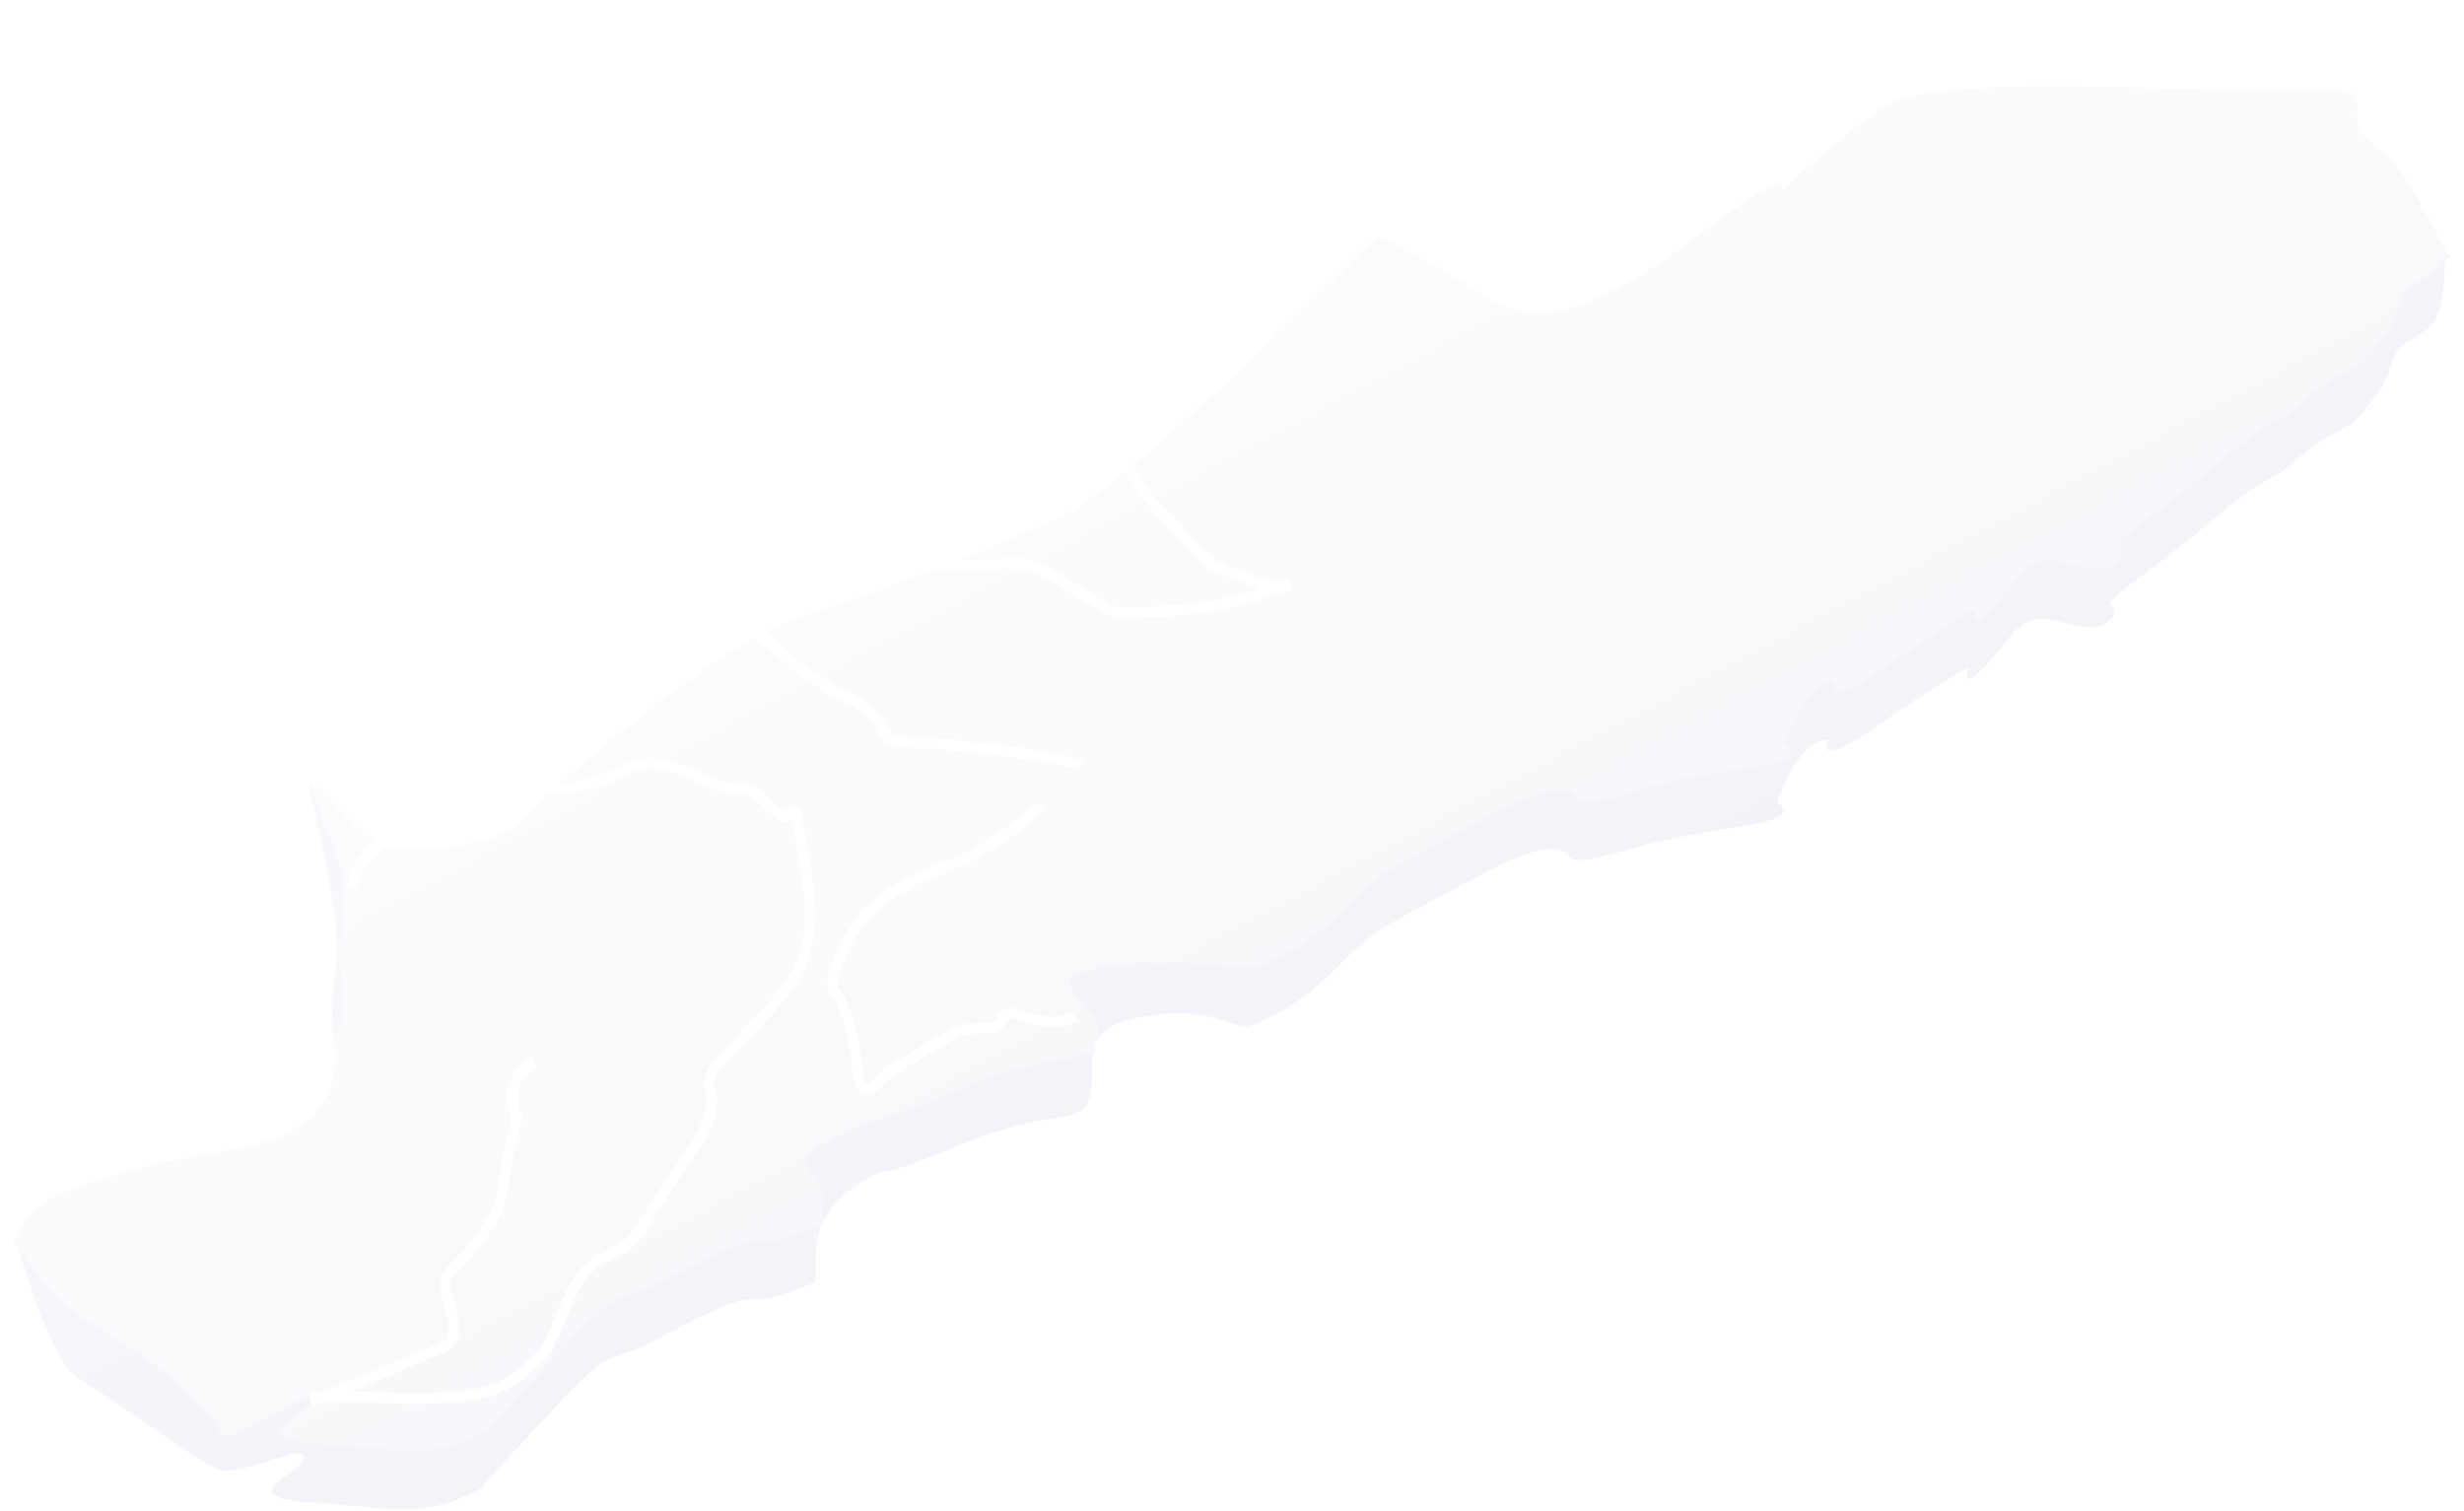 <svg width="711" height="436" viewBox="0 0 711 436" fill="none" xmlns="http://www.w3.org/2000/svg">
<g filter="url(#filter0_dd_4736_2464)">
<path d="M305.125 141.794C321.335 134.59 373.417 84.383 397.432 60.181C401.185 61.869 411.616 67.047 423.323 74.252C437.958 83.258 447.526 91.138 489.74 60.181C517.023 39.013 514.821 45.758 513.362 48.216C516.15 45.092 529.238 32.514 543.211 23.033C558.97 12.338 634.392 19.093 663.661 17.967C692.929 16.841 671.54 24.721 685.049 33.727C695.856 40.931 705.124 65.434 707 65.809C703.623 69.374 707 65.809 704.186 80.443C701.934 87.76 699.683 87.198 694.054 91.138C688.426 95.078 691.803 98.455 685.049 106.897C678.295 115.34 679.42 113.652 671.54 118.154C663.661 122.657 661.972 126.597 654.092 130.537C646.212 134.477 634.392 146.297 618.07 158.117C601.747 169.937 613.567 164.871 609.064 170.499C604.561 176.128 594.993 170.499 588.801 170.499C582.61 170.499 579.233 177.254 572.479 184.571C567.075 190.424 567.226 187.01 567.976 184.571C565.349 185.884 555.256 191.888 535.894 205.396C525.987 211.25 526.137 207.835 527.451 205.396C524.824 205.021 518.22 208.098 512.817 223.407C521.822 230.724 494.805 229.599 470.603 236.916C446.4 244.233 456.532 236.916 447.526 236.916C438.52 236.916 417.695 249.861 402.498 257.741C387.301 265.621 382.798 279.692 360.284 288.135C352.967 288.135 349.027 281.944 329.89 285.321C310.753 288.698 316.382 298.266 314.693 307.835C313.005 317.403 305.125 310.649 275.294 323.032C245.463 335.415 260.097 326.409 249.403 332.6C238.709 338.792 235.331 346.672 235.331 354.551V361.869C231.767 363.557 223.512 366.934 219.009 366.934C213.38 366.934 210.566 366.934 184.675 381.005C171.167 385.508 175.106 381.568 138.521 421.531C122.199 430.536 113.756 427.159 89.553 425.471C65.351 423.782 87.865 417.028 87.865 412.525C87.865 408.022 70.416 418.154 63.099 415.902C55.922 413.694 36.083 397.328 23.7 390.574C13.794 385.171 7.189 355.677 4 350.049C7.377 340.293 15.144 336.653 28.203 332.6C44.525 327.535 49.028 326.972 70.416 323.032C91.805 319.092 96.87 306.146 96.87 298.266C96.87 290.387 94.619 288.135 96.87 272.375C99.122 256.616 90.679 227.91 89.553 220.03C88.427 212.15 103.624 235.79 113.756 236.916C123.887 238.042 144.15 235.227 149.215 229.599C154.281 223.97 203.249 179.505 230.266 170.499C257.283 161.494 284.862 150.8 305.125 141.794Z" fill="url(#paint0_linear_4736_2464)"/>
</g>
<g filter="url(#filter1_dd_4736_2464)">
<path d="M307.376 124.909C323.586 117.704 375.669 67.498 399.684 43.295C403.436 44.984 413.868 50.162 425.575 57.367C440.209 66.372 449.777 74.252 491.991 43.295C519.275 22.127 517.072 28.872 515.613 31.33C518.402 28.207 531.489 15.629 545.462 6.147C561.222 -4.547 636.644 2.207 665.912 1.081C695.18 -0.044 673.792 7.836 687.3 16.841C698.107 24.046 704.561 26.597 706.437 26.973C703.06 30.537 698.332 42.845 706.437 63.558C704.186 70.875 701.934 70.312 696.306 74.252C690.677 78.192 694.054 81.569 687.3 90.012C680.546 98.455 681.672 96.766 673.792 101.269C665.912 105.772 664.223 109.712 656.343 113.652C648.464 117.592 636.644 129.411 620.321 141.231C603.998 153.051 615.818 147.985 611.315 153.614C606.813 159.242 597.244 153.614 591.053 153.614C584.861 153.614 581.484 160.368 574.73 167.685C569.327 173.539 569.477 170.124 570.227 167.685C567.601 168.999 557.507 175.002 538.145 188.511C528.239 194.364 528.389 190.95 529.702 188.511C527.076 188.135 520.471 191.212 515.068 206.522C524.074 213.839 497.057 212.713 472.854 220.03C448.652 227.347 458.783 220.03 449.777 220.03C440.772 220.03 419.946 232.976 404.749 240.856C389.552 248.736 385.05 262.807 362.536 271.25C355.219 271.25 336.082 267.873 316.945 271.25C297.808 274.627 318.633 281.381 316.945 290.949C315.256 300.518 307.376 293.764 277.545 306.146C247.714 318.529 248.277 315.715 237.583 321.906C226.889 328.098 237.583 329.786 237.583 337.666V344.983C234.018 346.672 225.763 350.049 221.26 350.049C215.632 350.049 212.817 350.049 186.926 364.12C173.418 368.623 177.358 364.683 140.773 404.645C124.45 413.651 116.007 410.274 91.805 408.585C67.602 406.897 90.116 400.142 90.116 395.64C90.116 391.137 64.788 411.962 63.099 404.645C61.411 397.328 38.334 380.443 25.951 373.688C16.045 368.285 7.189 355.677 4 350.049C7.377 340.293 17.396 319.767 30.454 315.715C46.777 310.649 51.279 310.086 72.668 306.146C94.056 302.206 99.122 289.261 99.122 281.381C99.122 273.501 96.87 271.25 99.122 255.49C101.373 239.73 91.242 227.91 90.116 220.03C88.99 212.15 105.876 218.905 116.007 220.03C126.138 221.156 146.401 218.342 151.467 212.713C156.532 207.085 205.5 162.62 232.517 153.614C259.534 144.608 287.114 133.914 307.376 124.909Z" fill="white" fill-opacity="0.4" shape-rendering="crispEdges"/>
</g>
<g filter="url(#filter2_dd_4736_2464)">
<path d="M101.936 248.173C101.373 244.983 103.737 237.028 117.696 230.724C135.144 222.844 138.521 219.467 158.784 219.467C179.046 219.467 179.046 209.899 191.429 212.713C203.812 215.527 205.5 219.467 212.255 219.467C219.009 219.467 219.572 222.844 224.637 226.784C229.703 230.724 228.577 218.904 231.392 235.79C234.206 252.675 237.02 265.621 224.637 280.255C212.255 294.889 207.189 297.141 204.938 302.769C202.686 308.398 211.129 307.835 197.058 328.097C182.986 348.36 185.238 350.049 173.981 355.114C162.724 360.18 162.724 377.065 154.844 384.382C146.964 391.699 143.587 393.951 130.641 395.077C117.696 396.202 108.69 395.077 105.313 395.077C102.611 395.077 93.681 395.077 89.553 395.077" stroke="white" stroke-width="3"/>
</g>
<g filter="url(#filter3_dd_4736_2464)">
<path d="M209.44 169.374C219.572 172.188 224.074 182.882 243.211 192.451C262.348 202.019 246.588 206.522 270.228 206.522C298.146 209.223 309.628 211.775 311.879 212.713" stroke="white" stroke-width="3"/>
</g>
<g filter="url(#filter4_dd_4736_2464)">
<path d="M300.059 224.533C296.495 228.473 285.088 237.929 267.977 244.233C246.589 252.113 241.523 268.998 240.397 274.064C239.272 279.129 242.086 276.315 245.463 288.698C248.84 301.081 245.463 313.463 256.72 301.081C277.545 288.698 276.42 288.698 284.299 288.698C292.179 288.698 285.988 281.944 295.556 285.321C303.211 288.023 308.502 286.447 310.191 285.321" stroke="white" stroke-width="3"/>
</g>
<g filter="url(#filter5_dd_4736_2464)">
<path d="M154.281 298.266C150.904 299.955 145.163 305.583 149.215 314.589C142.461 341.606 146.964 335.977 140.21 346.671C133.456 357.366 128.39 358.491 128.39 362.431C128.39 366.371 134.018 377.628 128.39 380.442C123.887 382.694 100.998 391.887 90.116 396.202" stroke="white" stroke-width="3"/>
</g>
<g filter="url(#filter6_dd_4736_2464)">
<path d="M246.026 150.8C246.588 151.738 252.555 153.839 271.917 154.74C296.119 155.865 292.179 151.925 303.436 158.117C314.693 164.308 318.07 167.685 322.573 168.811C346.776 168.811 362.536 164.871 367.601 161.494C372.667 158.117 376.607 167.122 349.59 154.74C324.825 131.775 321.26 119.28 322.573 115.903" stroke="white" stroke-width="3" shape-rendering="crispEdges"/>
</g>
<defs>
<filter id="filter0_dd_4736_2464" x="0" y="16.886" width="711" height="418.628" filterUnits="userSpaceOnUse" color-interpolation-filters="sRGB">
<feFlood flood-opacity="0" result="BackgroundImageFix"/>
<feColorMatrix in="SourceAlpha" type="matrix" values="0 0 0 0 0 0 0 0 0 0 0 0 0 0 0 0 0 0 127 0" result="hardAlpha"/>
<feOffset dy="4"/>
<feGaussianBlur stdDeviation="2"/>
<feComposite in2="hardAlpha" operator="out"/>
<feColorMatrix type="matrix" values="0 0 0 0 0 0 0 0 0 0 0 0 0 0 0 0 0 0 0.25 0"/>
<feBlend mode="normal" in2="BackgroundImageFix" result="effect1_dropShadow_4736_2464"/>
<feColorMatrix in="SourceAlpha" type="matrix" values="0 0 0 0 0 0 0 0 0 0 0 0 0 0 0 0 0 0 127 0" result="hardAlpha"/>
<feOffset dy="4"/>
<feGaussianBlur stdDeviation="2"/>
<feComposite in2="hardAlpha" operator="out"/>
<feColorMatrix type="matrix" values="0 0 0 0 0 0 0 0 0 0 0 0 0 0 0 0 0 0 0.25 0"/>
<feBlend mode="normal" in2="effect1_dropShadow_4736_2464" result="effect2_dropShadow_4736_2464"/>
<feBlend mode="normal" in="SourceGraphic" in2="effect2_dropShadow_4736_2464" result="shape"/>
</filter>
<filter id="filter1_dd_4736_2464" x="0" y="0" width="710.437" height="418.628" filterUnits="userSpaceOnUse" color-interpolation-filters="sRGB">
<feFlood flood-opacity="0" result="BackgroundImageFix"/>
<feColorMatrix in="SourceAlpha" type="matrix" values="0 0 0 0 0 0 0 0 0 0 0 0 0 0 0 0 0 0 127 0" result="hardAlpha"/>
<feOffset dy="4"/>
<feGaussianBlur stdDeviation="2"/>
<feComposite in2="hardAlpha" operator="out"/>
<feColorMatrix type="matrix" values="0 0 0 0 0 0 0 0 0 0 0 0 0 0 0 0 0 0 0.25 0"/>
<feBlend mode="normal" in2="BackgroundImageFix" result="effect1_dropShadow_4736_2464"/>
<feColorMatrix in="SourceAlpha" type="matrix" values="0 0 0 0 0 0 0 0 0 0 0 0 0 0 0 0 0 0 127 0" result="hardAlpha"/>
<feOffset dy="4"/>
<feGaussianBlur stdDeviation="2"/>
<feComposite in2="hardAlpha" operator="out"/>
<feColorMatrix type="matrix" values="0 0 0 0 0 0 0 0 0 0 0 0 0 0 0 0 0 0 0.25 0"/>
<feBlend mode="normal" in2="effect1_dropShadow_4736_2464" result="effect2_dropShadow_4736_2464"/>
<feBlend mode="normal" in="SourceGraphic" in2="effect2_dropShadow_4736_2464" result="shape"/>
</filter>
<filter id="filter2_dd_4736_2464" x="85.553" y="210.695" width="153.76" height="194.38" filterUnits="userSpaceOnUse" color-interpolation-filters="sRGB">
<feFlood flood-opacity="0" result="BackgroundImageFix"/>
<feColorMatrix in="SourceAlpha" type="matrix" values="0 0 0 0 0 0 0 0 0 0 0 0 0 0 0 0 0 0 127 0" result="hardAlpha"/>
<feOffset dy="4"/>
<feGaussianBlur stdDeviation="2"/>
<feComposite in2="hardAlpha" operator="out"/>
<feColorMatrix type="matrix" values="0 0 0 0 0 0 0 0 0 0 0 0 0 0 0 0 0 0 0.25 0"/>
<feBlend mode="normal" in2="BackgroundImageFix" result="effect1_dropShadow_4736_2464"/>
<feColorMatrix in="SourceAlpha" type="matrix" values="0 0 0 0 0 0 0 0 0 0 0 0 0 0 0 0 0 0 127 0" result="hardAlpha"/>
<feOffset dy="4"/>
<feGaussianBlur stdDeviation="2"/>
<feComposite in2="hardAlpha" operator="out"/>
<feColorMatrix type="matrix" values="0 0 0 0 0 0 0 0 0 0 0 0 0 0 0 0 0 0 0.25 0"/>
<feBlend mode="normal" in2="effect1_dropShadow_4736_2464" result="effect2_dropShadow_4736_2464"/>
<feBlend mode="normal" in="SourceGraphic" in2="effect2_dropShadow_4736_2464" result="shape"/>
</filter>
<filter id="filter3_dd_4736_2464" x="205.039" y="167.928" width="111.417" height="54.169" filterUnits="userSpaceOnUse" color-interpolation-filters="sRGB">
<feFlood flood-opacity="0" result="BackgroundImageFix"/>
<feColorMatrix in="SourceAlpha" type="matrix" values="0 0 0 0 0 0 0 0 0 0 0 0 0 0 0 0 0 0 127 0" result="hardAlpha"/>
<feOffset dy="4"/>
<feGaussianBlur stdDeviation="2"/>
<feComposite in2="hardAlpha" operator="out"/>
<feColorMatrix type="matrix" values="0 0 0 0 0 0 0 0 0 0 0 0 0 0 0 0 0 0 0.25 0"/>
<feBlend mode="normal" in2="BackgroundImageFix" result="effect1_dropShadow_4736_2464"/>
<feColorMatrix in="SourceAlpha" type="matrix" values="0 0 0 0 0 0 0 0 0 0 0 0 0 0 0 0 0 0 127 0" result="hardAlpha"/>
<feOffset dy="4"/>
<feGaussianBlur stdDeviation="2"/>
<feComposite in2="hardAlpha" operator="out"/>
<feColorMatrix type="matrix" values="0 0 0 0 0 0 0 0 0 0 0 0 0 0 0 0 0 0 0.25 0"/>
<feBlend mode="normal" in2="effect1_dropShadow_4736_2464" result="effect2_dropShadow_4736_2464"/>
<feBlend mode="normal" in="SourceGraphic" in2="effect2_dropShadow_4736_2464" result="shape"/>
</filter>
<filter id="filter4_dd_4736_2464" x="234.645" y="223.527" width="80.377" height="92.182" filterUnits="userSpaceOnUse" color-interpolation-filters="sRGB">
<feFlood flood-opacity="0" result="BackgroundImageFix"/>
<feColorMatrix in="SourceAlpha" type="matrix" values="0 0 0 0 0 0 0 0 0 0 0 0 0 0 0 0 0 0 127 0" result="hardAlpha"/>
<feOffset dy="4"/>
<feGaussianBlur stdDeviation="2"/>
<feComposite in2="hardAlpha" operator="out"/>
<feColorMatrix type="matrix" values="0 0 0 0 0 0 0 0 0 0 0 0 0 0 0 0 0 0 0.25 0"/>
<feBlend mode="normal" in2="BackgroundImageFix" result="effect1_dropShadow_4736_2464"/>
<feColorMatrix in="SourceAlpha" type="matrix" values="0 0 0 0 0 0 0 0 0 0 0 0 0 0 0 0 0 0 127 0" result="hardAlpha"/>
<feOffset dy="4"/>
<feGaussianBlur stdDeviation="2"/>
<feComposite in2="hardAlpha" operator="out"/>
<feColorMatrix type="matrix" values="0 0 0 0 0 0 0 0 0 0 0 0 0 0 0 0 0 0 0.25 0"/>
<feBlend mode="normal" in2="effect1_dropShadow_4736_2464" result="effect2_dropShadow_4736_2464"/>
<feBlend mode="normal" in="SourceGraphic" in2="effect2_dropShadow_4736_2464" result="shape"/>
</filter>
<filter id="filter5_dd_4736_2464" x="85.563" y="296.925" width="73.389" height="108.672" filterUnits="userSpaceOnUse" color-interpolation-filters="sRGB">
<feFlood flood-opacity="0" result="BackgroundImageFix"/>
<feColorMatrix in="SourceAlpha" type="matrix" values="0 0 0 0 0 0 0 0 0 0 0 0 0 0 0 0 0 0 127 0" result="hardAlpha"/>
<feOffset dy="4"/>
<feGaussianBlur stdDeviation="2"/>
<feComposite in2="hardAlpha" operator="out"/>
<feColorMatrix type="matrix" values="0 0 0 0 0 0 0 0 0 0 0 0 0 0 0 0 0 0 0.25 0"/>
<feBlend mode="normal" in2="BackgroundImageFix" result="effect1_dropShadow_4736_2464"/>
<feColorMatrix in="SourceAlpha" type="matrix" values="0 0 0 0 0 0 0 0 0 0 0 0 0 0 0 0 0 0 127 0" result="hardAlpha"/>
<feOffset dy="4"/>
<feGaussianBlur stdDeviation="2"/>
<feComposite in2="hardAlpha" operator="out"/>
<feColorMatrix type="matrix" values="0 0 0 0 0 0 0 0 0 0 0 0 0 0 0 0 0 0 0.25 0"/>
<feBlend mode="normal" in2="effect1_dropShadow_4736_2464" result="effect2_dropShadow_4736_2464"/>
<feBlend mode="normal" in="SourceGraphic" in2="effect2_dropShadow_4736_2464" result="shape"/>
</filter>
<filter id="filter6_dd_4736_2464" x="240.739" y="115.359" width="136.013" height="62.952" filterUnits="userSpaceOnUse" color-interpolation-filters="sRGB">
<feFlood flood-opacity="0" result="BackgroundImageFix"/>
<feColorMatrix in="SourceAlpha" type="matrix" values="0 0 0 0 0 0 0 0 0 0 0 0 0 0 0 0 0 0 127 0" result="hardAlpha"/>
<feOffset dy="4"/>
<feGaussianBlur stdDeviation="2"/>
<feComposite in2="hardAlpha" operator="out"/>
<feColorMatrix type="matrix" values="0 0 0 0 0 0 0 0 0 0 0 0 0 0 0 0 0 0 0.25 0"/>
<feBlend mode="normal" in2="BackgroundImageFix" result="effect1_dropShadow_4736_2464"/>
<feColorMatrix in="SourceAlpha" type="matrix" values="0 0 0 0 0 0 0 0 0 0 0 0 0 0 0 0 0 0 127 0" result="hardAlpha"/>
<feOffset dy="4"/>
<feGaussianBlur stdDeviation="2"/>
<feComposite in2="hardAlpha" operator="out"/>
<feColorMatrix type="matrix" values="0 0 0 0 0 0 0 0 0 0 0 0 0 0 0 0 0 0 0.25 0"/>
<feBlend mode="normal" in2="effect1_dropShadow_4736_2464" result="effect2_dropShadow_4736_2464"/>
<feBlend mode="normal" in="SourceGraphic" in2="effect2_dropShadow_4736_2464" result="shape"/>
</filter>
<linearGradient id="paint0_linear_4736_2464" x1="4" y1="16.886" x2="323.185" y2="616.065" gradientUnits="userSpaceOnUse">
<stop stop-color="#FEFEFF"/>
<stop offset="1" stop-color="#EAEDF4"/>
</linearGradient>
</defs>
</svg>
